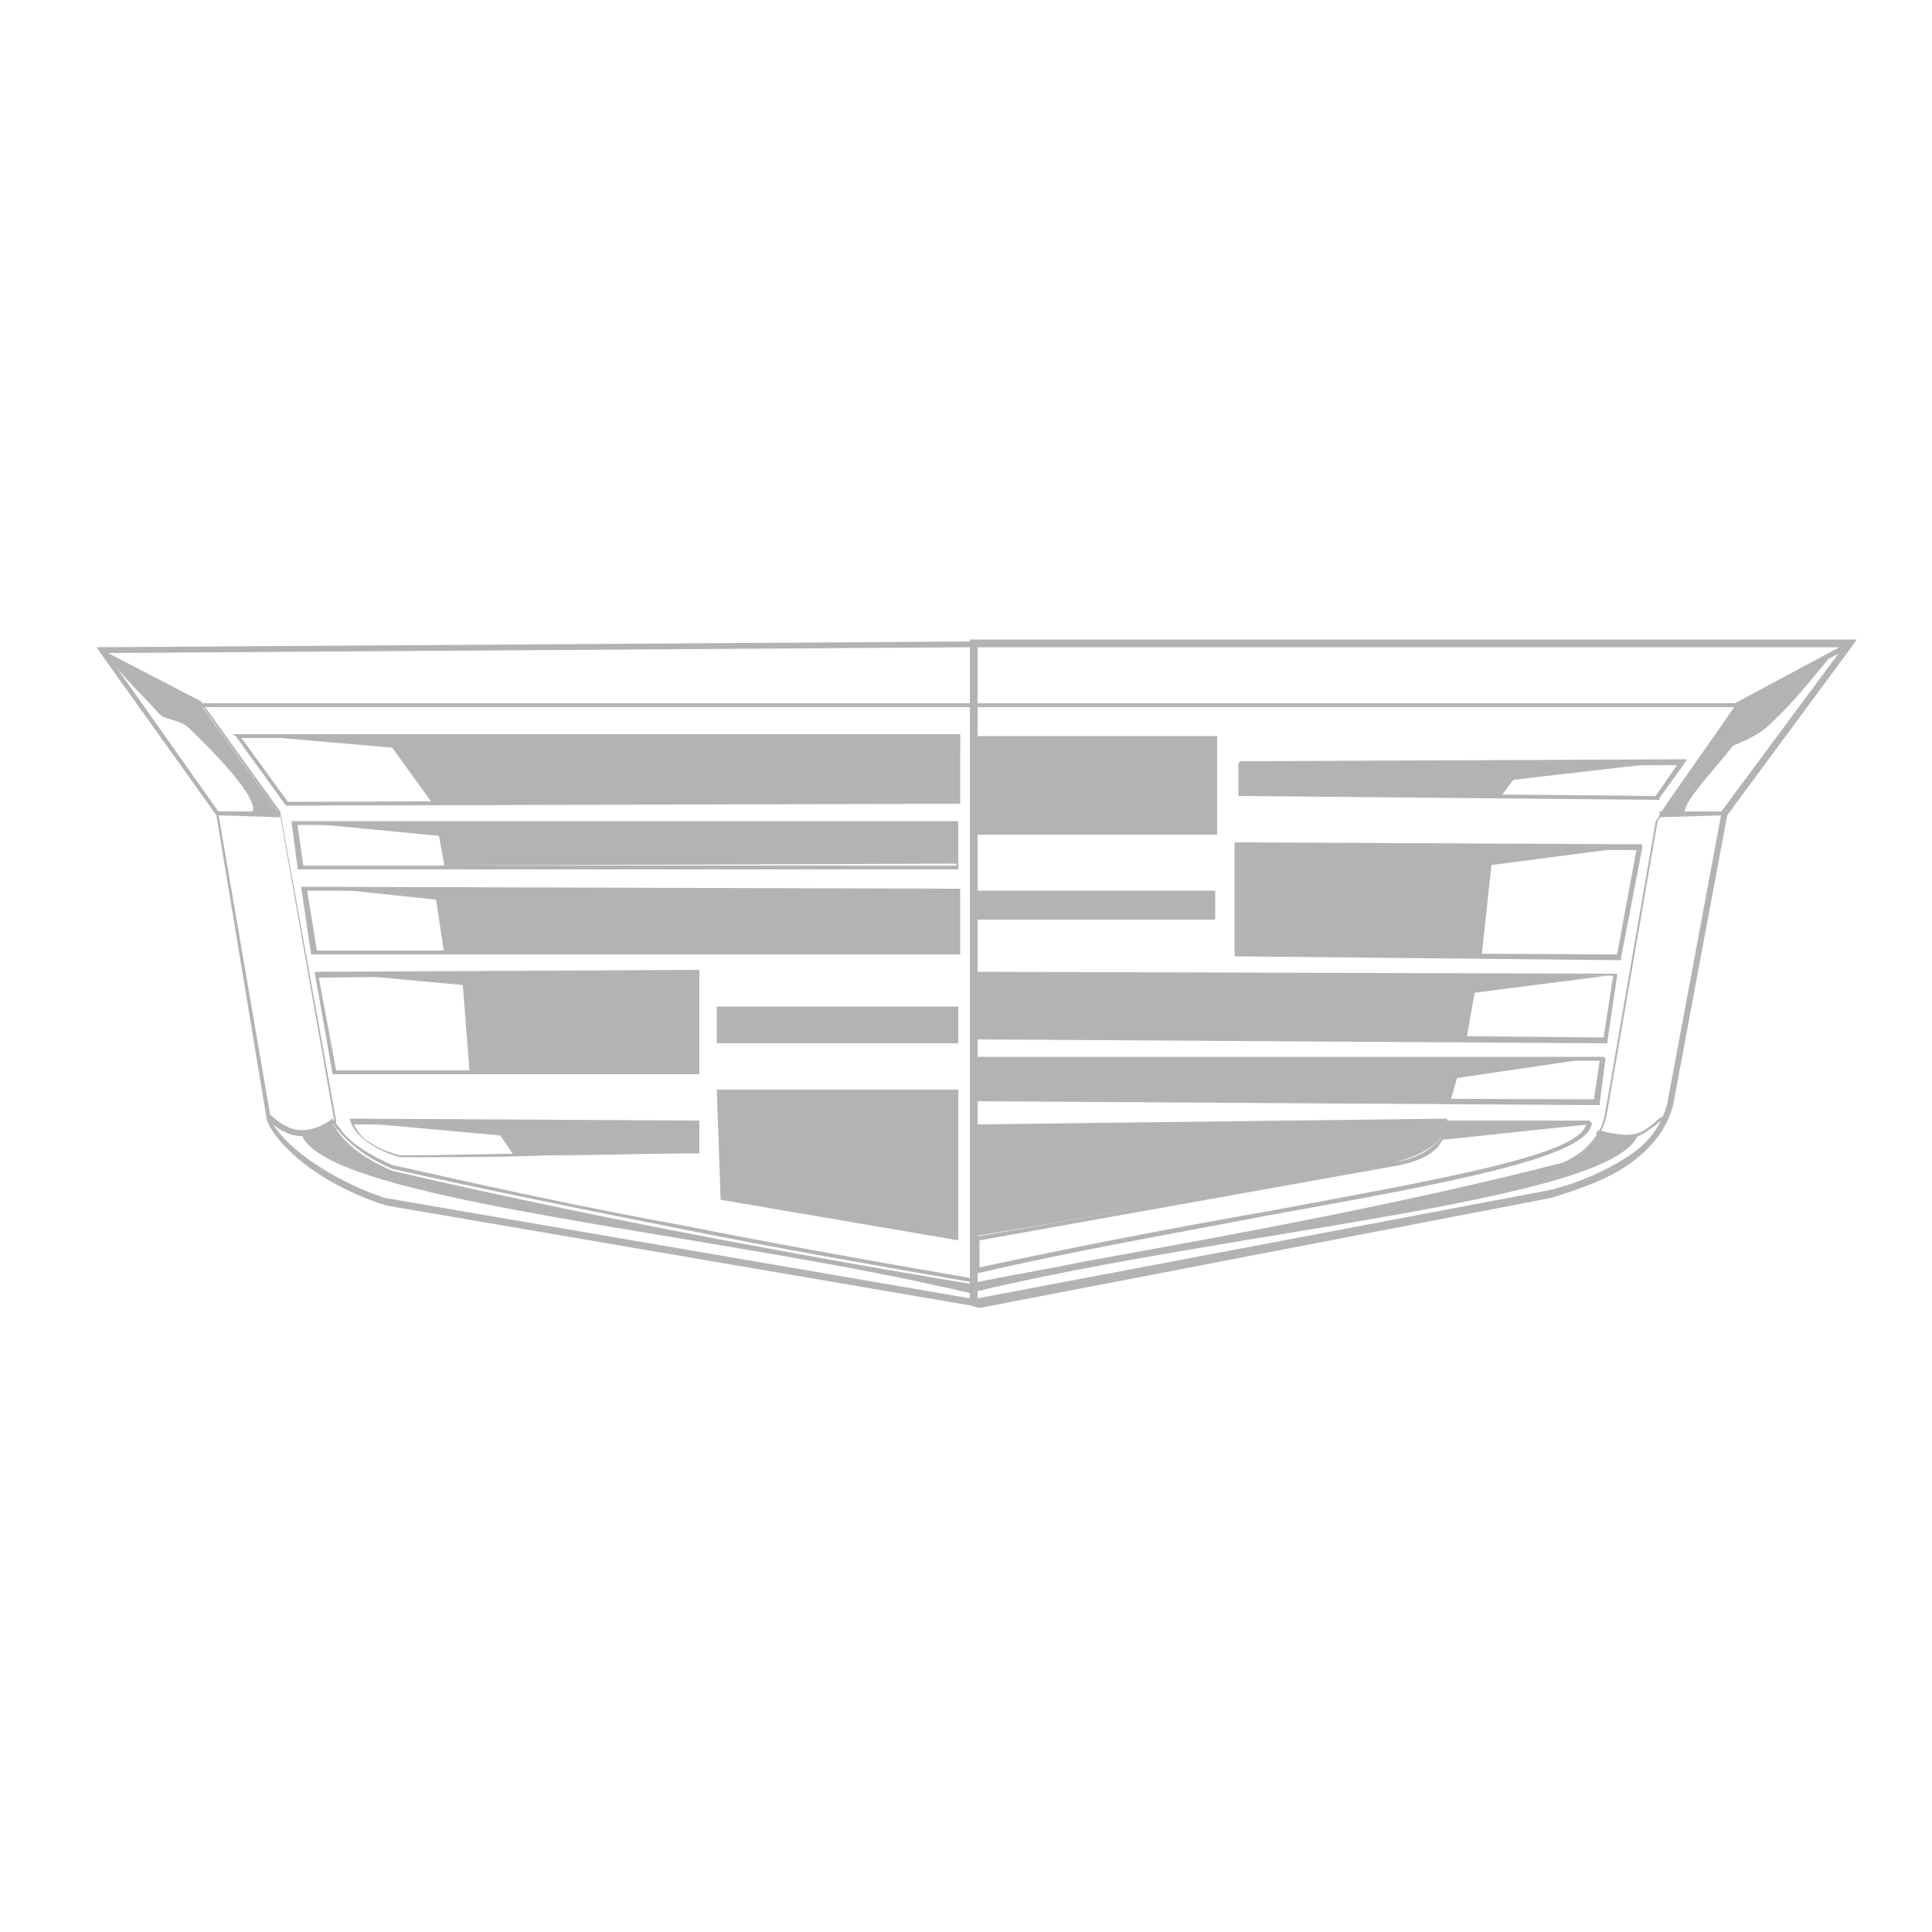<?xml version="1.0" encoding="utf-8"?>
<!-- Generator: Adobe Illustrator 21.0.2, SVG Export Plug-In . SVG Version: 6.00 Build 0)  -->
<svg version="1.1" id="Layer_1" xmlns="http://www.w3.org/2000/svg" xmlns:xlink="http://www.w3.org/1999/xlink" x="0px" y="0px"
	 viewBox="0 0 100 100" style="enable-background:new 0 0 100 100;" xml:space="preserve">
<style type="text/css">
	.st0{fill:#B3B3B1;}
	.st1{fill:#B3B3B3;}
	.st2{fill-rule:evenodd;clip-rule:evenodd;fill:#B3B3B3;}
	.st3{fill-rule:evenodd;clip-rule:evenodd;fill:#B3B3B1;}
</style>
<g>
	<path class="st1" d="M50.6,33.3v34.1v0.2l-0.2,0l-30.4-5.2l0,0c-1.6-0.5-2.9-1.2-3.9-1.9c-1.4-1-2.2-2.1-2.3-2.6l0,0l-2.6-15.7
		l-6-8.4l-0.2-0.3l0.3,0l45.2-0.3l0.2,0V33.3L50.6,33.3z M50.2,67.2V33.5L5.5,33.8l5.8,8.2l0,0.1l2.7,15.7l0,0
		c0,0.4,0.8,1.4,2.1,2.3c1,0.7,2.3,1.4,3.8,1.9L50.2,67.2L50.2,67.2z"/>
	<path class="st1" d="M50.6,33.5v33.7l29.6-5.6c1.6-0.4,2.9-1,4-1.7c1.1-0.7,1.8-1.6,2.1-2.8h0l2.8-15l0-0.1l6.3-8.5L50.6,33.5
		L50.6,33.5z M50.2,67.4V33.3l0-0.2l0.2,0l45.3,0l0.4,0l-0.2,0.3l-6.5,8.8l-2.8,15l0,0c-0.3,1.2-1.1,2.2-2.2,3
		c-1.1,0.8-2.5,1.3-4.1,1.8l0,0l-29.6,5.7l-0.4-0.1V67.4L50.2,67.4z"/>
	<path class="st1" d="M5.4,33.7l5,2.6l0,0l4.1,5.7l0,0L17.4,58l0,0.1l0,0c0,0.1,0.1,0.2,0.2,0.3c0.3,0.5,1.1,1.2,2.7,1.9
		c4.9,1.1,9.9,2.2,14.9,3.1c5,1,10.1,1.9,15.3,2.8l0,0.2c-5.2-0.9-10.3-1.8-15.3-2.8c-5-1-10-2-14.9-3.1l0,0c-1.6-0.7-2.4-1.5-2.8-2
		c-0.1-0.1-0.2-0.2-0.2-0.3c0-0.1,0-0.2,0-0.2l-2.8-15.8l-4-5.6l-5-2.6L5.4,33.7L5.4,33.7z"/>
	<polygon class="st1" points="10.4,36.4 89.8,36.4 95.4,33.4 95.6,33.6 89.9,36.6 89.8,36.6 10.4,36.6 10.4,36.4 	"/>
	<polygon class="st2" points="49.7,38.2 49.6,41.5 22.6,41.5 20.1,38.1 49.7,38.2 	"/>
	<polygon class="st2" points="49.6,44.7 49.5,42.6 22.6,42.6 23,44.8 49.6,44.7 	"/>
	<polygon class="st2" points="49.6,49.2 49.6,46.1 22.5,46.1 23,49.4 49.6,49.2 	"/>
	<polygon class="st2" points="23.9,50.3 36.1,50.3 36.1,55.5 24.3,55.4 23.9,50.3 	"/>
	<polygon class="st2" points="37.1,52.1 49.6,52.1 49.6,54 37.1,54 37.1,52.1 	"/>
	<polygon class="st2" points="50.4,46.1 62.9,46.1 62.9,47.6 50.4,47.6 50.4,46.1 	"/>
	<polygon class="st2" points="64.2,39.6 78.9,39.6 77.7,41.2 64.2,41.1 64.2,39.6 	"/>
	<polygon class="st2" points="36.1,58.2 25.5,58.2 26.6,59.8 36.1,59.6 36.1,58.2 	"/>
	<polygon class="st2" points="37.1,56.4 37.3,62.1 49.6,64.2 49.6,56.4 37.1,56.4 	"/>
	<polygon class="st2" points="50.4,38.1 63,38.1 63,43.2 50.4,43.2 50.4,38.1 	"/>
	<polygon class="st2" points="64,43.8 77.3,43.8 76.7,49.4 64,49.4 64,43.8 	"/>
	<polygon class="st2" points="50.4,50.4 50.4,53.7 75.9,53.8 76.5,50.4 50.4,50.4 	"/>
	<polygon class="st2" points="50.4,54.8 50.4,56.9 75.1,56.9 75.7,54.8 50.4,54.8 	"/>
	<path class="st2" d="M50.4,58.2v5.8c7.1-1.2,14.2-2.5,21.3-3.7c2.1-0.5,3.3-1.3,3.2-2.4L50.4,58.2L50.4,58.2z"/>
	<path class="st1" d="M89.9,36.6l-4.1,5.9l-2.6,15h0c-0.1,0.7-0.4,1.3-0.8,1.8c-0.5,0.6-1.1,0.9-1.6,1.1c-8.1,2.1-16.4,3.6-24.7,5.1
		c-1.9,0.3-3.8,0.7-5.7,1.1l0-0.2c1.9-0.4,3.8-0.7,5.7-1.1c8.3-1.5,16.5-3,24.7-5.1c0.5-0.1,1.1-0.5,1.5-1c0.4-0.4,0.7-1,0.8-1.7
		l0,0l2.6-15l0,0l4.1-5.9L89.9,36.6L89.9,36.6z"/>
	<polygon class="st1" points="11.2,42 14.5,42 14.5,42.3 11.2,42.2 11.2,42 	"/>
	<polygon class="st1" points="89.2,42.2 85.9,42.3 85.9,42 89.2,42 89.2,42.2 	"/>
	<path class="st1" d="M49.5,38.2l-37,0l2.4,3.3l34.5-0.1L49.5,38.2L49.5,38.2z M12.2,38l37.4,0l0.1,0l0,0.1l0,3.4l0,0.1l-0.1,0
		l-34.7,0.1l-0.1,0l0,0l-2.6-3.6L12,38L12.2,38L12.2,38z"/>
	<path class="st1" d="M15.4,42.7l0.3,2.1l33.8,0v-2L15.4,42.7L15.4,42.7z M15.4,44.9l-0.3-2.3l0-0.1l0.1,0l34.3,0h0.1l0,0.1v2.2V45
		l-0.1,0l-34,0l-0.1,0L15.4,44.9L15.4,44.9z"/>
	<path class="st1" d="M15.9,46.1l0.5,3.1h33.1v-3L15.9,46.1L15.9,46.1z M16.1,49.4L15.6,46l0-0.1l0.1,0L49.6,46l0.1,0v0.1v3.2v0.1
		h-0.1H16.2h-0.1L16.1,49.4L16.1,49.4z"/>
	<path class="st1" d="M16.5,50.6l0.9,4.8H36l0-5L16.5,50.6L16.5,50.6z M17.2,55.5l-0.9-5.1l0-0.1l0.1,0l19.7-0.1l0.1,0l0,0.1l0,5.2
		l0,0.1h-0.1H17.3l-0.1,0L17.2,55.5L17.2,55.5z"/>
	<path class="st1" d="M18.1,57.9l18,0.1l0.1,0v0.1v1.5v0.1h-0.1c-2.6,0-5.2,0.1-7.7,0.1c-2.6,0.1-5.2,0.1-7.7,0.1l0,0
		c-0.7-0.2-1.3-0.5-1.7-0.8c-0.4-0.3-0.8-0.7-0.9-1.2l-0.1-0.2L18.1,57.9L18.1,57.9z M36,58.3l-17.7-0.1c0.2,0.3,0.4,0.7,0.8,0.9
		c0.4,0.3,0.9,0.5,1.6,0.7c2.6,0,5.1-0.1,7.7-0.1c2.5-0.1,5.1-0.1,7.6-0.1V58.3L36,58.3z"/>
	<path class="st1" d="M64.2,39.4l22.9-0.1l0.2,0l-0.1,0.2l-1.3,1.8l0,0.1l-0.1,0l-21.6-0.2l-0.1,0v-0.1v-1.5v-0.1L64.2,39.4
		L64.2,39.4z M86.8,39.6l-22.5,0.1v1.3l21.4,0.2L86.8,39.6L86.8,39.6z"/>
	<path class="st1" d="M85,43.9l-1.1,5.7l0,0.1l-0.1,0L64,49.5l-0.1,0v-0.1v-5.7v-0.1l0.1,0l20.9,0.1l0.1,0L85,43.9L85,43.9z
		 M83.7,49.4l1-5.4l-20.6-0.1v5.4L83.7,49.4L83.7,49.4z"/>
	<path class="st1" d="M83.7,50.5l-0.5,3.4l0,0.1l-0.1,0l-32.5-0.2l-0.1,0v-0.1v-3.3v-0.1l0.1,0l33,0.1l0.1,0L83.7,50.5L83.7,50.5z
		 M83,53.7l0.5-3.2l-32.8-0.1v3L83,53.7L83,53.7z"/>
	<path class="st1" d="M83.1,54.8l-0.3,2.3l0,0.1l-0.1,0L50.5,57l-0.1,0v-0.1v-2.1v-0.1l0.1,0l32.4,0l0.1,0L83.1,54.8L83.1,54.8z
		 M82.5,56.9l0.3-2l-32.2,0v1.9L82.5,56.9L82.5,56.9z"/>
	<path class="st1" d="M82.4,58.1c-0.1,1.8-7.3,3.1-16.7,4.8c-4.7,0.9-9.9,1.8-15.1,3l-0.1,0v-0.2v-1.7V64l0.1,0l21.9-3.9
		c0.8-0.2,1.4-0.5,1.8-0.9c0.4-0.3,0.5-0.7,0.5-1.1l0-0.1l0.1,0l7.4,0l0,0.1L82.4,58.1L82.4,58.1z M65.6,62.7
		c9.1-1.7,16.1-2.9,16.5-4.5l-7.2,0c0,0.4-0.2,0.8-0.5,1.2c-0.4,0.4-1,0.7-1.9,0.9l0,0l-21.8,3.9v1.4C55.8,64.5,61,63.5,65.6,62.7
		L65.6,62.7z"/>
	<path class="st1" d="M14,57.7c0.5,0.5,1.1,0.8,1.6,0.8c0.5,0,1.1-0.2,1.6-0.6l0.2,0.2c-0.6,0.5-1.2,0.7-1.8,0.7
		c-0.6,0-1.2-0.3-1.8-0.9L14,57.7L14,57.7z"/>
	<path class="st1" d="M86.1,57.9c-0.6,0.5-1,0.8-1.5,1c-0.5,0.1-1.1,0-2-0.2l0.1-0.2c0.9,0.2,1.4,0.3,1.9,0.2
		c0.5-0.1,0.8-0.4,1.4-0.9L86.1,57.9L86.1,57.9z"/>
	<path class="st2" d="M5.7,34.1C6.3,35,7.4,36,8.2,36.9c0.3,0.4,1.1,0.3,1.6,0.8c0.5,0.5,4.2,4,3.1,4.5l1.6,0l-4.1-5.7L5.7,34.1
		L5.7,34.1z"/>
	<path class="st2" d="M17.2,58.1c-0.6,0.5-1,0.7-1.6,0.6c1.2,3.5,21.6,5.1,34.9,8.3c0-0.2,0-0.4,0-0.5c-10.2-1.7-20.3-3.6-30.2-5.9
		C18.7,59.9,17.7,59.1,17.2,58.1L17.2,58.1z"/>
	<path class="st2" d="M82.8,58.5c0.6,0.5,1.4,0.3,2,0.2c-1.2,3.5-21.3,5-34.5,8.2c0-0.2,0.1-0.3,0.1-0.5c10.2-1.7,19.9-3.5,29.8-5.9
		C81.6,59.9,82.2,59.5,82.8,58.5L82.8,58.5z"/>
	<path class="st2" d="M94.9,33.8c-1.1,1.3-2,2.5-3.3,3.7c-0.5,0.5-1.2,0.8-1.9,1.1c-1,1.3-2.6,2.9-2.5,3.5c-0.4,0-0.8,0-1.2-0.1
		c1.3-1.9,2.6-3.7,3.9-5.6C91.5,35.6,93.2,34.7,94.9,33.8L94.9,33.8z"/>
	<polygon class="st2" points="13.4,38.1 20.3,38.7 22.4,41.6 23.3,41.6 20.5,38.1 13.4,38.1 	"/>
	<polygon class="st2" points="15.8,42.6 23.1,43.3 22.8,42.6 15.8,42.6 	"/>
	<polygon class="st2" points="17.2,46 22.9,46.6 22.7,46 17.2,46 	"/>
	<polygon class="st2" points="17.6,50.4 24.1,51 23.9,50.4 17.6,50.4 	"/>
	<polygon class="st2" points="19.6,58.2 26.2,58.8 26,58.2 19.6,58.2 	"/>
	<polygon class="st2" points="78.7,39.5 78,40.4 85.8,39.5 78.7,39.5 	"/>
	<polygon class="st2" points="77,44.8 83.9,43.9 77.2,43.8 77,44.8 	"/>
	<polygon class="st2" points="76.2,51.4 83.2,50.5 76.3,50.4 76.2,51.4 	"/>
	<polygon class="st2" points="75.4,55.8 82.2,54.8 75.5,54.8 75.4,55.8 	"/>
	<polygon class="st2" points="74.6,59 82.2,58.2 74.8,58.1 74.6,59 	"/>
</g>
</svg>
